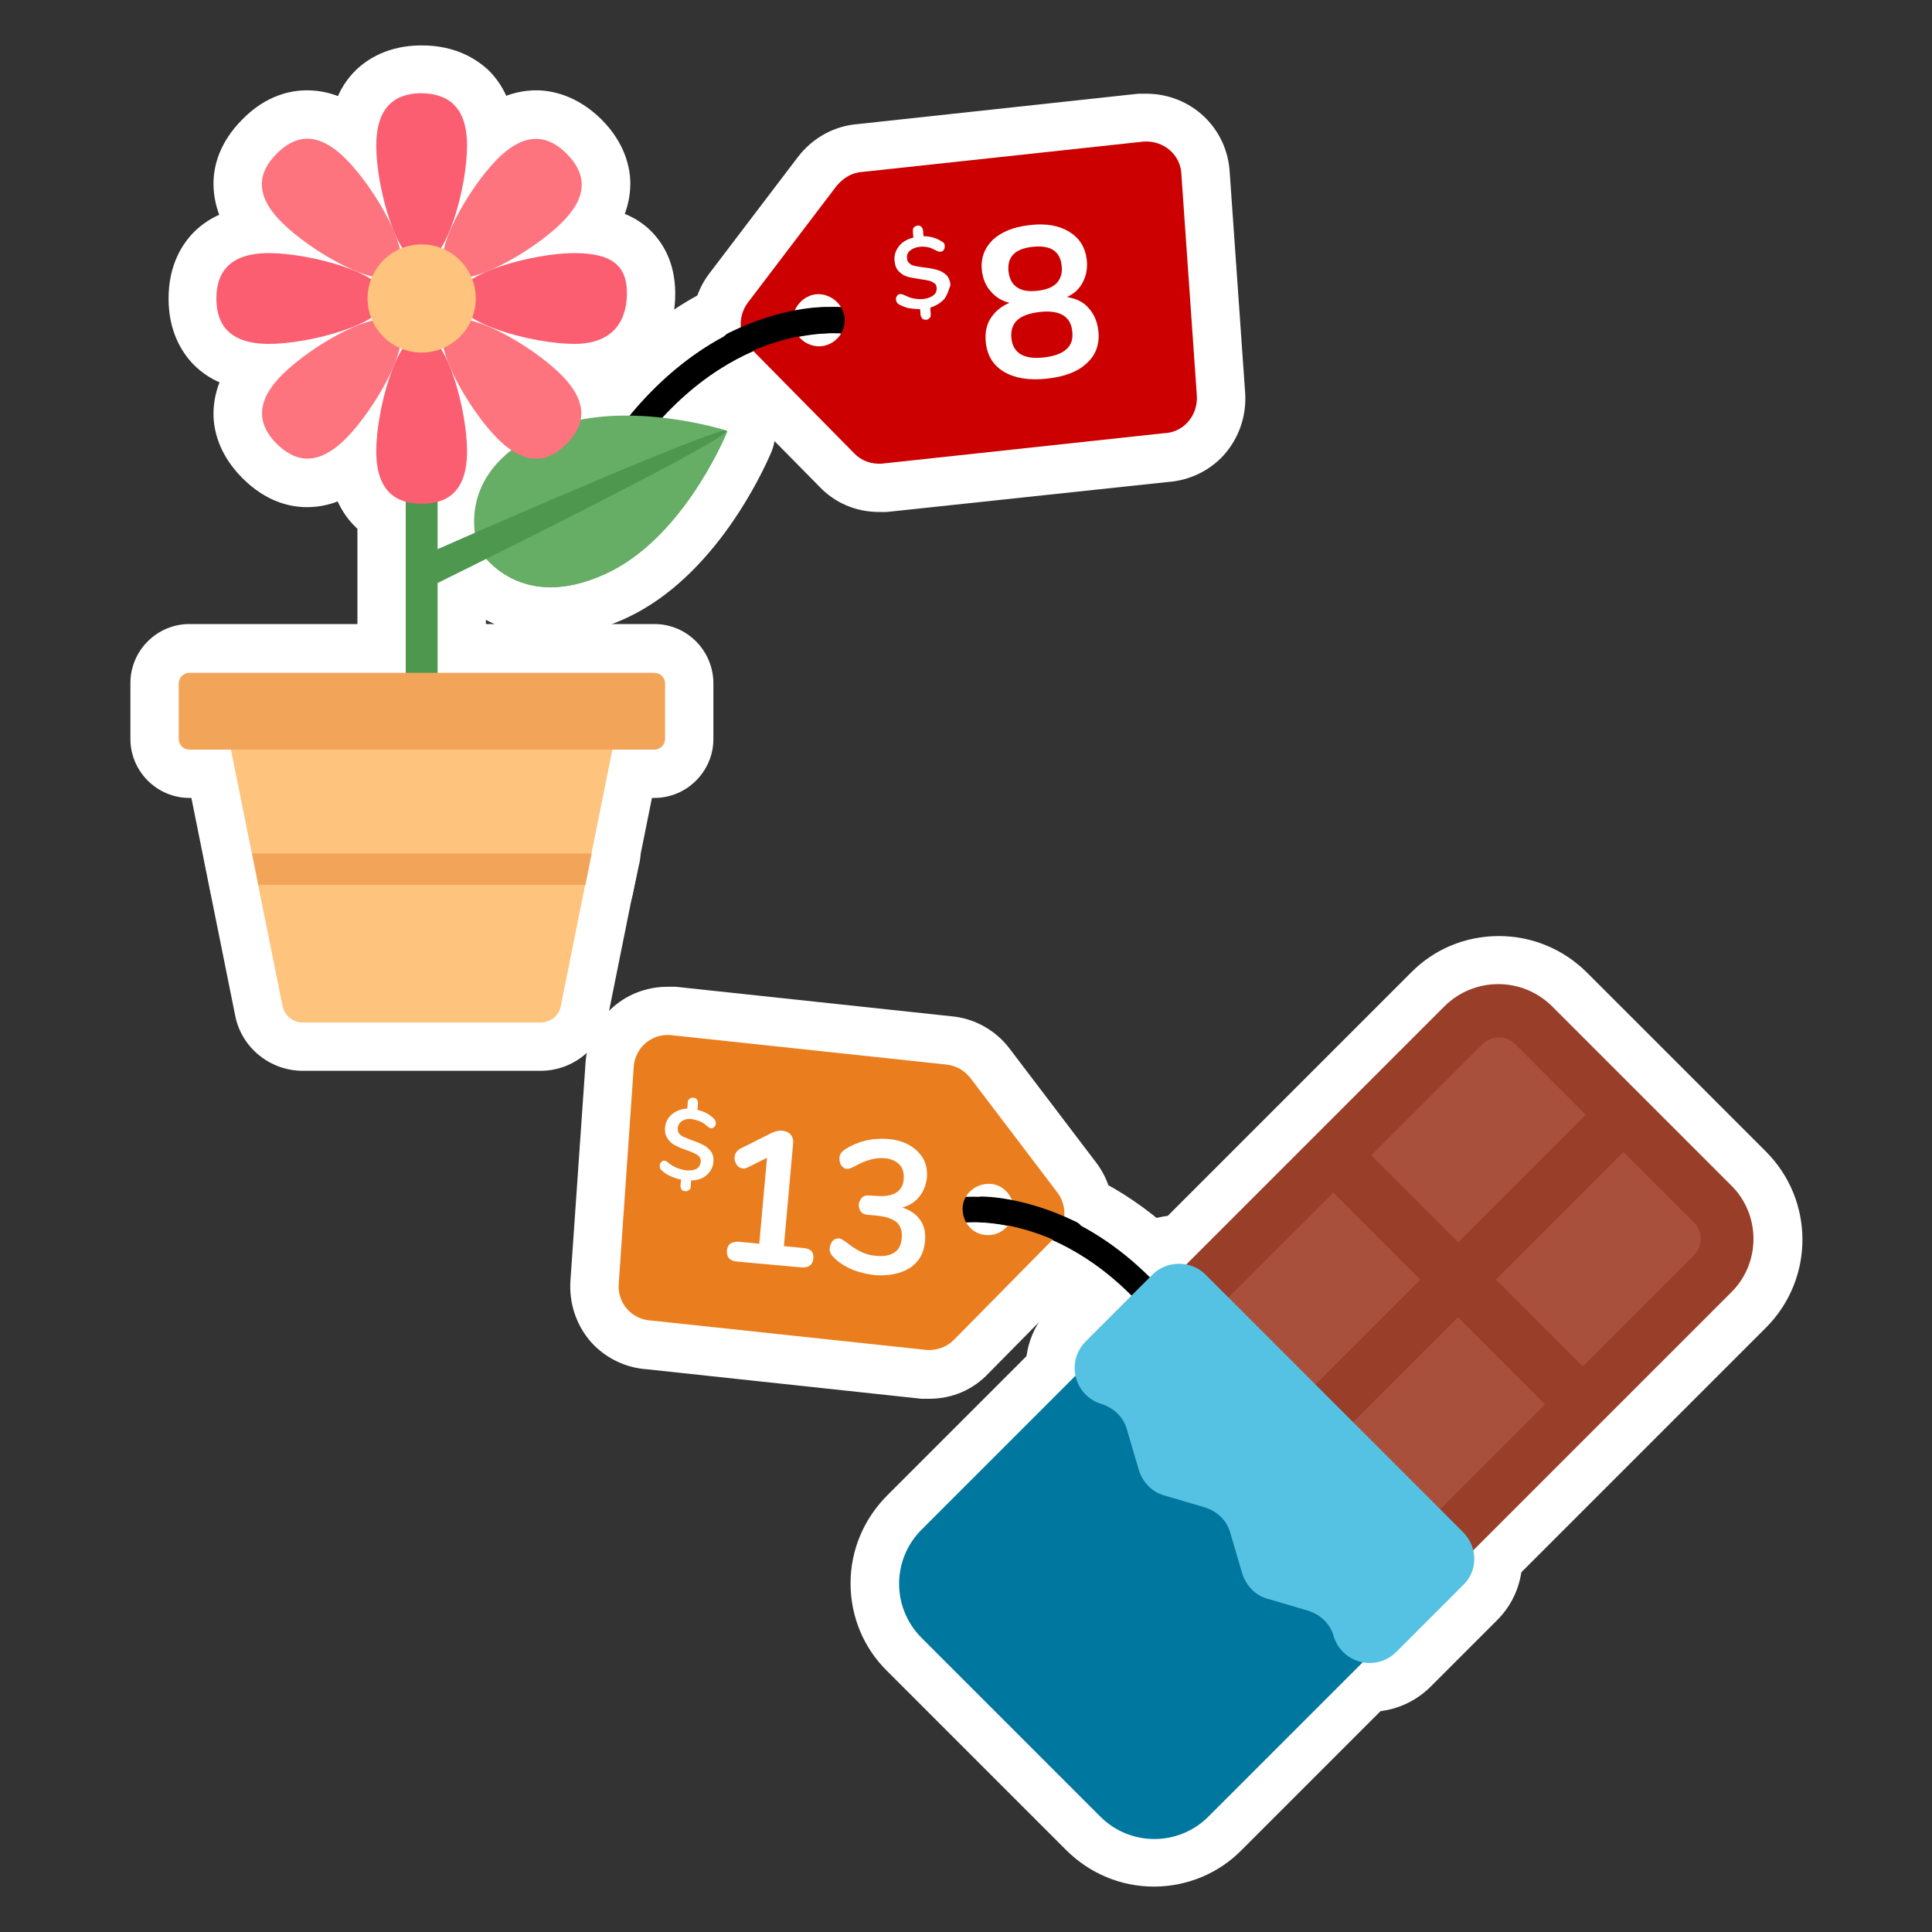<?xml version="1.0" encoding="utf-8"?>
<!-- Generator: Adobe Illustrator 22.1.0, SVG Export Plug-In . SVG Version: 6.00 Build 0)  -->
<svg version="1.1" id="Layer_1" xmlns="http://www.w3.org/2000/svg" xmlns:xlink="http://www.w3.org/1999/xlink" x="0px" y="0px"
	 viewBox="0 0 400 400" style="enable-background:new 0 0 400 400;" xml:space="preserve">
<rect x="0" y="0" width="400" height="400" fill="#333333" stroke="none"/>
<style type="text/css">
	.st0{fill:#FFFFFF;}
	.st1{enable-background:new    ;}
	.st2{fill:#FFFFFF;stroke:#FFFFFF;stroke-width:10;stroke-linecap:round;stroke-linejoin:round;stroke-miterlimit:10;}
	.st3{fill:#CC0000;}
	.st4{fill:none;stroke:#000000;stroke-width:5.441;stroke-linecap:round;stroke-linejoin:round;stroke-miterlimit:10;}
	.st5{fill:#EA7E1E;}
	.st6{fill:none;stroke:#000000;stroke-width:5.326;stroke-linecap:round;stroke-linejoin:round;stroke-miterlimit:10;}
	.st7{fill:#66AD66;}
	.st8{fill:#4D984E;}
	.st9{fill:#FC5E71;}
	.st10{fill:#FD747F;}
	.st11{fill:#FEC37D;}
	.st12{fill:#F2A559;}
	.st13{fill:#993E29;}
	.st14{fill:#A8503C;}
	.st15{fill:#00779E;}
	.st16{fill:#55C2E3;}
</style>
<g>
	<g>
		<g>
			<g>
				<path class="st0" d="M127.4,102.2c-1.5,0-3-0.5-4.2-1.3c-0.1-0.1-0.2-0.1-0.2-0.2c-3.3-2.5-4.2-7.1-1.9-10.6
					c19.2-28.6,42.6-31.7,51.8-31.7c1.8,0,3,0.1,3.5,0.2c2.1,0.2,4,1.3,5.2,3c1.2,1.6,1.7,3.5,1.5,5.5c-0.4,3.8-3.8,6.8-7.8,6.8
					c-0.3,0-0.5,0-0.8,0c-0.1,0-0.2,0-0.2,0s-0.6-0.1-1.8-0.1c-6.6,0-23.7,2.4-38.7,24.9c-0.1,0.1-0.2,0.2-0.3,0.3
					C132.1,101.1,129.7,102.2,127.4,102.2z"/>
				<path class="st0" d="M172.8,63.5c1.7,0,2.8,0.1,3,0.1c1.5,0.1,2.5,1.6,2.3,3.1c-0.1,1.4-1.4,2.3-2.8,2.3c-0.1,0-0.2,0-0.3,0
					c-0.2,0-1-0.1-2.5-0.1c-6.8,0-26.4,2.4-42.9,27.1c-0.6,0.7-1.5,1.2-2.3,1.2c-0.4,0-1-0.1-1.5-0.4c-1.2-0.9-1.6-2.5-0.7-3.8
					C143.2,66.1,165,63.5,172.8,63.5 M172.8,53.5L172.8,53.5c-10,0-35.5,3.3-56,33.9c-3.8,5.6-2.4,13.3,3,17.4
					c0.1,0.1,0.3,0.2,0.5,0.3c2,1.4,4.5,2.1,7,2.1c3.9,0,7.7-1.8,10.1-4.9c0.2-0.2,0.3-0.5,0.5-0.7c3.6-5.3,16.6-22.7,34.6-22.7
					c0.7,0,1.1,0,1.2,0c0.1,0,0.2,0,0.3,0c0.4,0,0.9,0.1,1.3,0.1c6.6,0,12.1-4.9,12.7-11.4c0.3-3.2-0.6-6.4-2.5-9
					c-2.1-2.8-5.2-4.6-8.7-5C176.2,53.6,174.8,53.5,172.8,53.5L172.8,53.5z"/>
			</g>
		</g>
		<g>
			<g>
				<path class="st0" d="M182,101.1c-3.4,0-6.5-1.3-8.8-3.8l-21.4-21.7c-4.2-4.2-4.6-11-1-15.8l18.4-24.2c2.1-2.8,5.3-4.6,8.8-4.9
					c0,0,58.4-6.3,58.5-6.3c0.3,0,0.6,0,0.9,0c6.6,0,11.9,5.1,12.2,11.6l3.2,45.7c0.2,3.4-0.9,6.6-3.1,9.1c-2.2,2.4-5.1,3.8-8.4,4
					L183,101c-0.1,0-0.1,0-0.2,0C182.6,101.1,182.3,101.1,182,101.1z M169.1,66.2c0.1,0.2,0.2,0.4,0.4,0.4c0.1,0,0.2,0,0.3-0.1
					c0,0,0.1-0.2,0.1-0.3c0-0.1-0.2-0.4-0.4-0.4l0,0c0,0-0.1,0.1-0.2,0.1C169.2,66.1,169.1,66.2,169.1,66.2z"/>
				<path class="st0" d="M237.3,29.4c3.9,0,7.1,3,7.2,6.9l3.2,45.8c0.3,4.1-2.8,7.6-6.9,7.7L182.5,96c-0.2,0-0.4,0-0.5,0
					c-2,0-3.8-0.7-5.1-2.2l-21.4-21.7c-2.3-2.3-2.8-6.4-0.6-9.3l18.4-24.2c1.3-1.8,3.2-2.8,5.3-2.9l58.4-6.3
					C237,29.4,237.1,29.4,237.3,29.4 M169.5,71.7c0.1,0,0.2,0,0.3,0c3.1-0.1,5.3-2.8,5.1-5.7c-0.1-2.8-2.6-5.1-5.4-5.1
					c-0.1,0-0.2,0-0.3,0c-2.9,0.1-5.3,2.8-5.1,5.7C164.4,69.5,166.7,71.7,169.5,71.7 M237.3,19.4c-0.4,0-0.8,0-1.2,0
					c-0.1,0-0.2,0-0.4,0l-58.2,6.3c-4.9,0.4-9.3,2.9-12.3,6.8l-18.4,24.2l0,0c-5.1,6.8-4.5,16.4,1.5,22.4l21.3,21.6
					c3.2,3.4,7.6,5.3,12.4,5.3c0.4,0,0.8,0,1.2,0c0.1,0,0.3,0,0.4,0l58.1-6.2c4.5-0.3,8.7-2.3,11.7-5.6c3.1-3.5,4.7-8.1,4.4-12.8
					l-3.2-45.7C254.1,26.5,246.6,19.4,237.3,19.4L237.3,19.4z"/>
			</g>
		</g>
		<g>
			<g>
				<g class="st1">
					<g>
						<path class="st0" d="M214.3,83.5c-3.4,0-6.4-0.7-8.9-2.2c-3.6-2.1-5.7-5.5-6.2-9.8c-0.3-3,0.2-5.7,1.6-8.1
							c0-0.1,0.1-0.1,0.1-0.2c-1.4-1.8-2.3-4-2.6-6.5c-0.4-4.1,0.8-7.8,3.7-10.6c2.6-2.5,6.2-4,10.6-4.5c0.9-0.1,1.8-0.1,2.7-0.1
							c3.3,0,6.2,0.8,8.7,2.2c3.4,2.1,5.5,5.4,5.9,9.5c0.3,2.5-0.1,4.8-1.1,6.9l0.1,0.1c1.9,2,3,4.5,3.3,7.5
							c0.5,4.3-0.9,8.1-3.9,10.9c-2.7,2.5-6.4,4-11.1,4.5C216.3,83.5,215.3,83.5,214.3,83.5z"/>
						<path class="st0" d="M215.4,46.6c2.4,0,4.4,0.5,6.1,1.5c2.1,1.3,3.3,3.2,3.6,5.8c0.2,1.7-0.1,3.2-0.8,4.6
							c-0.7,1.4-1.8,2.4-3.3,3.1c1.9,0.3,3.4,1.1,4.5,2.3c1.1,1.2,1.8,2.8,2,4.7c0.3,2.7-0.5,5-2.4,6.7c-1.9,1.8-4.6,2.8-8.3,3.2
							c-0.8,0.1-1.6,0.1-2.4,0.1c-2.5,0-4.7-0.5-6.4-1.5c-2.2-1.3-3.5-3.3-3.8-6.1c-0.2-1.9,0.1-3.6,1-5s2.2-2.5,3.9-3.2
							c-1.6-0.4-2.9-1.2-3.9-2.4c-1-1.1-1.6-2.6-1.8-4.2c-0.3-2.6,0.5-4.7,2.2-6.4c1.8-1.7,4.3-2.7,7.7-3.1
							C214.1,46.6,214.8,46.6,215.4,46.6 M213.6,60.2c0.4,0,0.8,0,1.2-0.1c1.8-0.2,3.1-0.7,4-1.6c0.8-0.9,1.2-2.1,1-3.6
							c-0.3-2.6-1.9-4-4.8-4c-0.4,0-0.8,0-1.2,0.1c-3.7,0.4-5.3,2.1-5,5.1c0.2,1.5,0.7,2.6,1.8,3.3C211.3,60,212.3,60.2,213.6,60.2
							 M214.8,74c0.5,0,1,0,1.5-0.1c4.2-0.5,6.1-2.2,5.8-5.4c-0.3-2.7-2.1-4.1-5.3-4.1c-0.5,0-1,0-1.5,0.1c-4.2,0.5-6.1,2.2-5.8,5.4
							C209.8,72.7,211.5,74,214.8,74 M215.4,36.6c-1,0-2.1,0.1-3.2,0.2c-5.6,0.6-10.2,2.6-13.6,5.8c-4,3.8-5.9,9.1-5.2,14.7
							c0.2,2.2,0.9,4.3,1.9,6.3c-1,2.6-1.3,5.5-1,8.5c0.6,5.8,3.7,10.7,8.6,13.6c3.3,1.9,7.1,2.9,11.5,2.9c1.1,0,2.3-0.1,3.5-0.2
							c5.8-0.6,10.5-2.6,14-5.9c4.2-3.9,6.1-9.3,5.5-15.1c-0.3-3-1.3-5.7-2.8-8.1c0.5-2.1,0.7-4.3,0.5-6.5
							c-0.6-5.6-3.5-10.3-8.3-13.2C223.5,37.6,219.7,36.6,215.4,36.6L215.4,36.6z"/>
					</g>
				</g>
			</g>
			<g class="st1">
				<g>
					<path class="st0" d="M191.6,71.1c-1.4,0-2.8-0.5-3.9-1.4c-0.5-0.4-0.9-0.8-1.2-1.3c-1.1-0.3-2.2-0.7-3.1-1.3
						c-0.9-0.5-1.7-1.3-2.2-2.2c-0.4-0.7-0.7-1.6-0.8-2.5c-0.2-1.4,0.2-2.8,0.9-4l0,0c-0.7-1-1.3-2.3-1.5-4.1
						c-0.3-2.5,0.4-4.8,2-6.7c0.6-0.7,1.2-1.3,2-1.8c0.2-0.7,0.6-1.4,1-2c1-1.3,2.5-2.1,4.2-2.3c0.2,0,0.5,0,0.7,0
						c1.4,0,2.8,0.5,3.9,1.4c0.5,0.4,1,1,1.3,1.6c0.8,0.3,1.7,0.7,2.4,1.2c1.6,1,2.7,2.7,2.9,4.6c0.1,1.3-0.1,2.5-0.7,3.6
						c0.8,1,1.6,2.4,1.8,4.5c0.3,2.4-0.4,4.7-1.9,6.6c-0.6,0.7-1.2,1.3-1.9,1.8c-0.2,0.7-0.6,1.4-1,2c-1,1.3-2.5,2.1-4.1,2.3
						C192,71.1,191.8,71.1,191.6,71.1z"/>
					<path class="st0" d="M189.7,46.5c0.3,0,0.5,0.1,0.7,0.2c0.2,0.2,0.3,0.4,0.4,0.7l0.1,1.3c1.4,0,2.7,0.4,3.8,1.1
						c0.4,0.2,0.6,0.5,0.6,0.9c0,0.3,0,0.6-0.2,0.8c-0.1,0.2-0.3,0.4-0.6,0.4h-0.1c-0.1,0-0.2,0-0.2,0c-0.1,0-0.3-0.1-0.5-0.2
						c-0.6-0.3-1.2-0.6-1.7-0.7c-0.3-0.1-0.7-0.1-1.2-0.1c-0.2,0-0.4,0-0.7,0c-0.9,0.1-1.5,0.4-2,0.8c-0.5,0.4-0.7,1-0.6,1.6
						c0,0.5,0.2,0.8,0.6,1.1c0.3,0.3,0.7,0.4,1.2,0.5s1.1,0.2,1.9,0.3c1,0.1,1.9,0.3,2.6,0.5c0.7,0.2,1.2,0.5,1.8,1
						c0.5,0.5,0.8,1.2,0.9,2.1c0.1,1.1-0.2,2.1-0.8,2.9c-0.7,0.8-1.7,1.4-2.9,1.8l0.1,1.3c0,0.3,0,0.6-0.2,0.8
						c-0.2,0.2-0.4,0.4-0.7,0.4c-0.1,0-0.1,0-0.1,0c-0.3,0-0.5-0.1-0.6-0.2c-0.2-0.2-0.3-0.4-0.4-0.7l-0.1-1.3c-0.1,0-0.1,0-0.2,0
						c-0.7,0-1.4-0.1-2.2-0.3s-1.5-0.5-2-0.8c-0.2-0.1-0.3-0.2-0.4-0.4c-0.1-0.1-0.1-0.3-0.2-0.5c0-0.3,0-0.6,0.2-0.8
						c0.1-0.2,0.3-0.4,0.6-0.4h0.1c0.1,0,0.2,0,0.3,0s0.3,0.1,0.5,0.2c0.7,0.3,1.3,0.6,2,0.7c0.4,0.1,0.8,0.1,1.2,0.1
						c0.2,0,0.5,0,0.7,0c0.9-0.1,1.6-0.4,2.1-0.8c0.5-0.4,0.7-1,0.6-1.6c0-0.4-0.2-0.7-0.5-0.9s-0.7-0.4-1.1-0.5
						c-0.4-0.1-1-0.2-1.8-0.3c-1.1-0.2-1.9-0.3-2.6-0.5c-0.7-0.2-1.3-0.6-1.8-1.1s-0.8-1.2-0.9-2.2c-0.1-1.1,0.2-2.1,0.9-3
						s1.7-1.5,3-1.8l-0.1-1.3c0-0.3,0-0.6,0.2-0.8s0.4-0.3,0.7-0.4C189.6,46.5,189.7,46.5,189.7,46.5 M189.7,36.5
						c-0.4,0-0.8,0-1.2,0.1c-3,0.3-5.7,1.8-7.6,4.2c-0.5,0.6-0.9,1.3-1.2,2c-0.6,0.5-1.2,1.1-1.7,1.7c-2.4,2.9-3.5,6.6-3.1,10.4
						c0.2,1.4,0.5,2.7,0.9,3.8c-0.4,1.4-0.5,2.8-0.4,4.3c0.2,1.7,0.7,3.2,1.5,4.6c0.9,1.6,2.3,2.9,3.9,3.9c0.8,0.5,1.8,1,2.7,1.3
						c0.3,0.3,0.6,0.6,0.9,0.9c1.9,1.6,4.5,2.5,7,2.5c0.4,0,0.8,0,1.2-0.1c3-0.3,5.7-1.8,7.5-4.2c0.5-0.6,0.9-1.3,1.3-2
						c0.6-0.5,1.1-1.1,1.6-1.7c2.4-2.9,3.4-6.6,3-10.3c-0.2-1.8-0.7-3.3-1.2-4.5c0.3-1.2,0.3-2.4,0.2-3.6c-0.4-3.4-2.3-6.5-5.2-8.3
						c-0.6-0.4-1.2-0.7-1.9-1c-0.4-0.5-0.9-0.9-1.4-1.3C194.8,37.4,192.3,36.5,189.7,36.5L189.7,36.5z"/>
				</g>
			</g>
		</g>
		<path class="st2" d="M152,71.4c10.7-5.3,18.8-5.1,18.8-5.1"/>
	</g>
	<g>
		<g>
			<g>
				<path class="st0" d="M245.8,285.7c-2.4,0-4.7-1.1-6.2-3c-0.1-0.1-0.2-0.2-0.3-0.3c-14.7-22-31.3-24.3-37.8-24.3
					c-1.1,0-1.7,0.1-1.7,0.1s-0.1,0-0.2,0c-0.3,0-0.5,0-0.8,0c-3.9,0-7.3-3-7.7-6.8c-0.2-1.9,0.3-3.9,1.5-5.5c1.3-1.7,3.1-2.8,5.2-3
					c0.5-0.1,1.7-0.2,3.5-0.2c9,0,32,3,50.8,31.1c2.3,3.5,1.5,8-1.9,10.5c-0.1,0.1-0.2,0.1-0.2,0.2
					C248.8,285.3,247.3,285.7,245.8,285.7z"/>
				<path class="st0" d="M201.3,247.7c7.7,0,29.1,2.6,46.7,28.9c0.9,1.3,0.4,2.9-0.7,3.7c-0.4,0.3-1,0.4-1.4,0.4
					c-0.9,0-1.7-0.4-2.3-1.1c-16.2-24.2-35.3-26.5-42-26.5c-1.4,0-2.2,0.1-2.4,0.1c-0.1,0-0.2,0-0.3,0c-1.3,0-2.6-1-2.7-2.3
					c-0.1-1.4,0.9-2.9,2.3-3C198.6,247.9,199.7,247.7,201.3,247.7 M201.3,237.7L201.3,237.7c-2,0-3.3,0.1-4,0.2
					c-6.8,0.8-11.8,7-11.1,13.9c0.6,6.4,6.1,11.3,12.7,11.3c0.4,0,0.8,0,1.3-0.1c0.1,0,0.2,0,0.3,0s0.5,0,1.1,0
					c17.5,0,30.2,16.9,33.7,22.1c0.2,0.2,0.3,0.5,0.5,0.7c2.5,3.1,6.2,4.9,10.1,4.9c2.5,0,4.9-0.7,7-2.1c0.2-0.1,0.3-0.2,0.5-0.3
					c5.4-4.1,6.8-11.7,3-17.3C236.2,241,211.1,237.7,201.3,237.7L201.3,237.7z"/>
			</g>
		</g>
		<g>
			<g>
				<path class="st0" d="M192.4,284.6c-0.3,0-0.6,0-0.9,0c-0.1,0-0.1,0-0.2,0l-57-6.1c-3.2-0.2-6.1-1.6-8.3-3.9
					c-2.2-2.5-3.3-5.6-3.1-9l3.1-44.8c0.3-6.4,5.5-11.5,12-11.5c0.3,0,0.6,0,0.9,0c0.1,0,0.1,0,0.2,0l57.1,6.1
					c3.4,0.3,6.6,2,8.7,4.8l18,23.7c3.6,4.8,3.1,11.5-1,15.7L201,280.9C198.8,283.3,195.8,284.6,192.4,284.6L192.4,284.6z
					 M204.6,250.2c-0.1,0-0.3,0.2-0.3,0.3s0.1,0.2,0.1,0.3c0,0,0.1,0.1,0.2,0.1l0,0c0.2,0,0.3-0.1,0.3-0.3
					C204.8,250.3,204.7,250.2,204.6,250.2L204.6,250.2z"/>
				<path class="st0" d="M138.2,214.3c0.2,0,0.3,0,0.5,0l57.1,6.1c2,0.1,3.9,1.1,5.1,2.9l18,23.7c2.1,2.9,1.7,6.9-0.6,9.1l-21,21.3
					c-1.3,1.4-3.1,2.2-5,2.2c-0.2,0-0.4,0-0.5,0l-57.1-6.1c-4-0.1-7-3.6-6.7-7.6l3.1-44.8C131.3,217.2,134.4,214.3,138.2,214.3
					 M204.5,255.7c2.7,0,5-2.1,5.3-5c0.1-2.9-2.1-5.4-5-5.6c-0.1,0-0.2,0-0.3,0c-2.8,0-5.2,2.2-5.3,5c-0.1,2.9,2,5.4,5,5.6
					C204.4,255.7,204.5,255.7,204.5,255.7 M138.2,204.3c-9.2,0-16.6,7.1-17,16.2l-3.1,44.7c-0.3,4.6,1.2,9.2,4.3,12.7
					c3,3.3,7.1,5.3,11.6,5.6l56.8,6.1c0.1,0,0.3,0,0.4,0c0.4,0,0.8,0,1.2,0c4.8,0,9.1-1.9,12.3-5.3l20.9-21.2
					c5.9-5.9,6.5-15.4,1.5-22.2l0,0l-18-23.7c-2.9-3.9-7.4-6.4-12.2-6.8l-57-6.1c-0.1,0-0.2,0-0.4,0
					C139,204.3,138.6,204.3,138.2,204.3L138.2,204.3z"/>
			</g>
		</g>
		<g>
			<g>
				<g class="st1">
					<g>
						<path class="st0" d="M166.3,267.4c-0.3,0-0.6,0-0.9,0l-13.2-1.2c-4.3-0.4-7.1-3.6-6.7-7.7c0.3-3.8,3.2-6.3,7.1-6.4l0.5-5.3
							c-2-0.2-3.7-1.3-4.8-3c-1-1.5-1.4-3.1-1.2-4.8c0.2-2.5,1.7-4.6,3.9-5.7l6.4-3.2c1.5-0.7,2.9-1,4.2-1c0.3,0,0.5,0,0.8,0
							c2.1,0.2,3.8,1.1,5.1,2.6c0.9,1.1,1.9,2.9,1.6,5.6l-1.5,16.3c3.8,0.7,6.2,3.7,5.8,7.5C173,264.8,170.2,267.4,166.3,267.4z"/>
						<path class="st0" d="M161.6,234c0.1,0,0.2,0,0.3,0c0.7,0.1,1.3,0.3,1.7,0.8s0.6,1.1,0.5,1.9l-1.9,21.2l4.1,0.4
							c1.6,0.1,2.3,0.9,2.2,2.2c-0.1,1.3-0.8,1.9-2.1,1.9c-0.1,0-0.3,0-0.4,0l-13.2-1.2c-1.6-0.1-2.3-0.9-2.2-2.3
							c0.1-1.2,0.8-1.8,2.1-1.8c0.1,0,0.3,0,0.4,0l4.1,0.4l1.6-17.8l-4,2c-0.3,0.2-0.6,0.2-0.9,0.2h-0.1c-0.5,0-1-0.3-1.3-0.8
							s-0.5-1-0.4-1.6c0.1-0.8,0.5-1.3,1.2-1.7l6.4-3.2C160.3,234.2,160.9,234,161.6,234 M161.6,224L161.6,224
							c-2.1,0-4.3,0.5-6.3,1.5c0,0-0.1,0-0.1,0.1l-6.4,3.2c-3.8,1.9-6.3,5.5-6.7,9.7c-0.3,2.9,0.5,5.6,2.1,8.1
							c0.6,0.9,1.3,1.7,2,2.3c-3.1,1.9-5.3,5.2-5.6,9.1c-0.6,6.9,4.2,12.5,11.3,13.2l13.2,1.2c0.4,0,0.9,0.1,1.3,0.1
							c6.4,0,11.5-4.6,12.1-11c0.4-4.7-1.8-8.9-5.5-11.2l1.1-12.6c0.3-3.4-0.7-6.7-2.8-9.2s-5.1-4.1-8.5-4.4
							C162.4,224,162,224,161.6,224L161.6,224z"/>
					</g>
					<g>
						<path class="st0" d="M182.6,269.2c-0.6,0-1.3,0-2-0.1c-2.2-0.2-4.4-0.7-6.4-1.6c-2.1-0.9-3.9-2.1-5.4-3.6
							c-1.6-1.6-2.3-3.7-2.1-5.9c0.2-1.7,0.8-3.2,2-4.4s2.7-1.9,4.3-2c-0.2-0.8-0.3-1.7-0.2-2.5s0.3-1.5,0.6-2.2
							c-1.3-0.5-2.5-1.3-3.3-2.6c-0.9-1.4-1.3-3-1.2-4.7c0.1-1.2,0.5-2.3,1.1-3.2c0.5-0.7,1.1-1.4,1.9-2c0.1,0,0.1-0.1,0.2-0.1
							c1.7-1.2,3.6-2,5.8-2.5c1.6-0.4,3.1-0.6,4.7-0.6c0.6,0,1.1,0,1.7,0.1c3.9,0.4,7,1.7,9.4,4c2.5,2.5,3.7,5.8,3.4,9.5
							c-0.2,2.2-0.9,4.2-2.1,5.8c1.3,2.1,1.8,4.6,1.6,7.4c-0.4,3.9-2.2,7.1-5.3,9.1C188.7,268.4,185.9,269.2,182.6,269.2z"/>
						<path class="st0" d="M182.5,235.8c0.4,0,0.8,0,1.3,0.1c2.7,0.2,4.8,1.1,6.3,2.6s2.1,3.3,1.9,5.5c-0.2,1.5-0.7,2.8-1.6,3.9
							c-0.9,1.1-2,1.8-3.5,2.2c1.6,0.6,2.8,1.5,3.6,2.7s1.1,2.7,0.9,4.4c-0.2,2.4-1.3,4.2-3.1,5.4c-1.5,1-3.5,1.5-5.7,1.5
							c-0.5,0-1,0-1.5-0.1c-1.7-0.2-3.3-0.6-4.8-1.2c-1.5-0.7-2.8-1.5-3.8-2.6c-0.6-0.6-0.8-1.2-0.7-1.9c0.1-0.6,0.3-1,0.6-1.4
							c0.3-0.3,0.7-0.5,1.1-0.5h0.1c0.3,0,0.5,0.1,0.7,0.2s0.5,0.3,0.8,0.5c1,0.8,2,1.5,3,2s2,0.8,3.2,0.9c0.3,0,0.7,0,1,0
							c1.2,0,2.2-0.2,2.9-0.7c0.9-0.6,1.4-1.6,1.5-3s-0.2-2.4-1-3.2c-0.8-0.7-2.1-1.2-4-1.4l-2.2-0.2c-0.6-0.1-1-0.3-1.3-0.7
							s-0.4-0.9-0.4-1.4s0.3-1,0.6-1.4c0.3-0.3,0.7-0.5,1.2-0.5c0.1,0,0.2,0,0.2,0l1.6,0.1c0.4,0,0.8,0.1,1.1,0.1
							c2.9,0,4.4-1.2,4.6-3.6c0.1-1.3-0.2-2.3-0.9-3s-1.7-1.2-3-1.3c-0.2,0-0.4,0-0.7,0c-1.7,0-3.6,0.6-5.6,1.7
							c-0.4,0.2-0.7,0.3-0.9,0.4c-0.2,0.1-0.3,0.1-0.5,0.1c-0.1,0-0.1,0-0.2,0c-0.4,0-0.8-0.3-1.1-0.7s-0.4-0.9-0.4-1.5
							c0-0.4,0.1-0.7,0.3-1s0.4-0.5,0.8-0.8c1.2-0.8,2.6-1.4,4.1-1.8C180.2,235.9,181.4,235.8,182.5,235.8 M182.5,225.8L182.5,225.8
							c-2,0-4,0.2-5.9,0.7c-2.7,0.7-5.2,1.8-7.4,3.3c-0.1,0.1-0.3,0.2-0.4,0.3c-1.3,1-2.3,2.1-3.1,3.3c-1,1.6-1.7,3.5-1.9,5.5
							c-0.3,2.9,0.4,5.6,2,8c0.4,0.5,0.8,1.1,1.2,1.5c-0.7,0.5-1.3,1-1.9,1.6c-2,2-3.1,4.6-3.4,7.5c-0.3,3.6,0.9,7.1,3.5,9.8l0,0
							c1.9,2,4.3,3.6,7,4.7c2.5,1.1,5.2,1.8,7.9,2c0.8,0.1,1.6,0.1,2.4,0.1c4.3,0,8.1-1.1,11.3-3.2c4.4-2.9,7.1-7.5,7.6-12.9
							c0.2-2.7-0.1-5.3-0.9-7.6c0.8-1.7,1.2-3.5,1.4-5.4c0-0.1,0-0.1,0-0.2c0.5-5.2-1.3-10-4.8-13.5c-3.2-3.2-7.4-5-12.4-5.5
							C184,225.8,183.2,225.8,182.5,225.8L182.5,225.8z"/>
					</g>
				</g>
			</g>
			<g class="st1">
				<g>
					<path class="st0" d="M142,251.6c-0.2,0-0.4,0-0.6,0c-1.7-0.2-3.2-1-4.2-2.2c-0.4-0.4-0.6-0.9-0.9-1.5c-1-0.5-1.9-1.1-2.7-1.8
						s-1.4-1.6-1.7-2.5c-0.3-0.8-0.4-1.7-0.3-2.6c0.1-1.4,0.7-2.7,1.6-3.7c-0.4-1.1-0.8-2.4-0.6-4.2c0.2-2.4,1.3-4.6,3.2-6.1
						c0.7-0.6,1.4-1,2.2-1.4c0.3-0.6,0.8-1.2,1.4-1.7c1.1-0.9,2.5-1.5,3.9-1.5c0.2,0,0.4,0,0.6,0c1.6,0.1,3.1,0.9,4.2,2.2
						c0.4,0.5,0.8,1.1,1,1.8c0.7,0.5,1.4,1,2.1,1.6c1.4,1.3,2.1,3.2,1.9,5.1c-0.1,1.2-0.6,2.4-1.4,3.4c0.6,1.1,1,2.6,0.8,4.6
						c-0.2,2.4-1.3,4.5-3.2,6c-0.7,0.6-1.4,1-2.2,1.4c-0.3,0.6-0.8,1.2-1.4,1.7C144.8,251.1,143.4,251.6,142,251.6z"/>
					<path class="st0" d="M143.5,227.4h0.1c0.3,0,0.6,0.1,0.7,0.4c0.2,0.2,0.2,0.5,0.2,0.8l-0.1,1.3c1.4,0.3,2.5,0.9,3.4,1.8
						c0.3,0.3,0.4,0.6,0.4,1c0,0.3-0.1,0.5-0.3,0.7s-0.4,0.3-0.6,0.3c0,0,0,0-0.1,0s-0.2,0-0.4-0.1c-0.1-0.1-0.3-0.1-0.4-0.3
						c-0.5-0.4-1-0.8-1.5-1s-1.1-0.4-1.7-0.5c-0.2,0-0.3,0-0.5,0c-0.6,0-1.2,0.1-1.6,0.4c-0.5,0.3-0.8,0.8-0.9,1.5
						c0,0.4,0.1,0.8,0.3,1.1c0.3,0.3,0.6,0.6,1,0.7c0.4,0.2,1,0.4,1.7,0.7c1,0.3,1.8,0.7,2.4,1c0.6,0.3,1.1,0.8,1.5,1.3
						c0.4,0.6,0.6,1.3,0.5,2.2c-0.1,1.1-0.6,2-1.4,2.6c-0.8,0.7-1.9,1.1-3.2,1.1l-0.1,1.3c0,0.3-0.1,0.6-0.4,0.7
						c-0.2,0.2-0.4,0.2-0.7,0.2h-0.1c-0.3,0-0.6-0.1-0.7-0.4c-0.2-0.2-0.2-0.5-0.2-0.8l0.1-1.2c-0.8-0.1-1.5-0.4-2.2-0.7
						s-1.3-0.7-1.8-1.2c-0.2-0.1-0.3-0.3-0.3-0.4c-0.1-0.2-0.1-0.3-0.1-0.6s0.1-0.5,0.3-0.7s0.4-0.3,0.6-0.3c0,0,0,0,0.1,0
						s0.3,0,0.4,0.1c0.1,0.1,0.3,0.1,0.4,0.3c0.6,0.5,1.2,0.8,1.8,1.1c0.6,0.2,1.2,0.4,1.9,0.5c0.2,0,0.4,0,0.5,0
						c0.7,0,1.2-0.1,1.6-0.4c0.5-0.3,0.8-0.8,0.9-1.5c0-0.4-0.1-0.7-0.3-1s-0.6-0.5-1-0.7s-0.9-0.4-1.7-0.7c-1-0.3-1.8-0.7-2.4-1
						c-0.6-0.3-1.1-0.8-1.5-1.4c-0.4-0.6-0.6-1.3-0.5-2.3c0.1-1.1,0.6-2,1.4-2.7c0.9-0.7,1.9-1.1,3.2-1.2l0.1-1.3
						c0-0.3,0.1-0.6,0.4-0.7C143,227.5,143.2,227.4,143.5,227.4 M143.5,217.4c-2.6,0-5.2,0.9-7.2,2.7c-0.6,0.5-1.1,1.1-1.6,1.7
						c-0.7,0.4-1.3,0.8-1.9,1.3c-2.9,2.4-4.7,5.8-5.1,9.5c-0.1,1.4-0.1,2.6,0.1,3.8c-0.6,1.3-1,2.6-1.2,4.1c-0.2,1.7,0,3.3,0.6,4.8
						c0.6,1.7,1.7,3.3,3.1,4.5c0.7,0.7,1.5,1.3,2.3,1.8c0.2,0.3,0.5,0.7,0.7,1c1.9,2.3,4.6,3.8,7.6,4.1c0.3,0,0.7,0,1,0
						c2.6,0,5.2-0.9,7.2-2.6c0.6-0.5,1.1-1.1,1.6-1.7c0.7-0.4,1.3-0.8,1.9-1.3c2.9-2.4,4.6-5.7,5-9.4c0.1-1.6,0-3.1-0.3-4.6
						c0.5-1.1,0.7-2.2,0.9-3.4c0.3-3.4-0.9-6.8-3.5-9.1c-0.5-0.5-1-0.9-1.6-1.4c-0.3-0.5-0.6-1-1-1.5c-1.9-2.3-4.6-3.8-7.6-4.1
						C144.2,217.4,143.8,217.4,143.5,217.4L143.5,217.4z"/>
				</g>
			</g>
		</g>
		<path class="st2" d="M203.3,250.4c0,0,8-0.1,18.4,5"/>
	</g>
	<g>
		<g>
			<path class="st0" d="M114,126.6c-13.3,0-19.2-10.4-19.4-10.8c-0.1-0.2-0.2-0.4-0.3-0.6C94.2,115,87,95.6,109.8,85
				c5.6-2.6,12.2-3.9,19.8-3.9c10.8,0,20.3,2.7,22.1,3.3c1.4,0.4,2.6,1.5,3.2,2.8s0.7,2.9,0.1,4.3c-1.7,3.9-10.8,24-27.4,31.7
				C122.9,125.4,118.3,126.6,114,126.6z"/>
			<path class="st0" d="M129.6,86.1c10.1,0,19,2.6,20.7,3.1c0.2,0,0.2,0.2,0.2,0.4c-1.1,2.6-9.7,22.1-24.9,29.2
				c-4.5,2.1-8.3,2.9-11.6,2.9c-10.5,0-15-8.2-15-8.2s-5.8-15.1,13-23.9C117.5,86.9,123.8,86.1,129.6,86.1 M129.6,76.1L129.6,76.1
				c-8.3,0-15.7,1.5-21.9,4.4C94.1,86.8,89.8,96.2,88.5,103c-1.3,7.3,0.6,13,1.1,14.1c0.2,0.4,0.4,0.8,0.6,1.2
				c2.7,5,10.8,13.4,23.8,13.4c5.1,0,10.4-1.3,15.8-3.8c18.2-8.5,28.1-30.1,29.9-34.3c1.1-2.7,1.1-5.7-0.2-8.3
				c-1.2-2.6-3.5-4.6-6.3-5.5C150.5,78.7,140.9,76.1,129.6,76.1L129.6,76.1z"/>
		</g>
		<g>
			<path class="st0" d="M114,126.6c-10.6,0-17.2-6.8-19.4-10.8c-0.7-1.2-0.8-2.6-0.4-4c0.4-1.3,1.4-2.4,2.6-3l51.4-24.2
				c0.7-0.3,1.4-0.5,2.1-0.5c0.5,0,1,0.1,1.5,0.2c1.4,0.4,2.6,1.5,3.2,2.8c0.6,1.4,0.7,2.9,0.1,4.3c-1.7,3.9-10.8,24-27.4,31.8
				C122.9,125.4,118.3,126.6,114,126.6L114,126.6z"/>
			<path class="st0" d="M150.3,89.1c0.2,0,0.2,0.2,0.2,0.4c-1.1,2.6-9.7,22.1-24.9,29.2c-4.5,2.1-8.3,2.9-11.6,2.9
				c-10.5,0-15-8.2-15-8.2L150.3,89.1 M150.3,79.1c-1.5,0-2.9,0.3-4.3,1l-51.4,24.2c-2.5,1.2-4.4,3.4-5.3,6
				c-0.8,2.6-0.6,5.5,0.8,7.9c0.8,1.4,7.9,13.3,23.8,13.3c5.1,0,10.4-1.3,15.8-3.8c18.2-8.5,28.1-30.1,29.9-34.3
				c1.1-2.7,1.1-5.7-0.2-8.4c-1.2-2.6-3.5-4.6-6.3-5.5C152.3,79.3,151.3,79.1,150.3,79.1L150.3,79.1z"/>
		</g>
		<g>
			<path class="st0" d="M87.3,154.4c-4.6,0-8.3-3.7-8.3-8.3V74.4c0-4.6,3.7-8.3,8.3-8.3s8.3,3.7,8.3,8.3V106
				c50.1-21.9,53.1-21.9,54.6-21.9c2.1,0,3.9,1.1,4.7,3c2,4.3-2.2,6.9-3.8,7.9c-1.4,0.9-3.3,2-5.9,3.4c-4.3,2.4-10.5,5.6-18.2,9.6
				c-11.8,6-24.5,12.4-31.4,15.8v22.3C95.6,150.7,91.9,154.4,87.3,154.4z"/>
			<path class="st0" d="M87.3,71.2c1.8,0,3.3,1.5,3.3,3.3v39.3c12.5-5.5,56.1-24.5,59.6-24.5c0.1,0,0.2,0,0.2,0.1
				c0.7,1.5-49.2,26.2-59.8,31.5v25.4c0,1.8-1.5,3.3-3.3,3.3s-3.3-1.5-3.3-3.3v-25.4v-7V74.4C84.1,72.6,85.5,71.2,87.3,71.2
				 M87.3,61.2C80,61.2,74,67.1,74,74.5v39.3v7v25.4c0,7.3,5.9,13.3,13.3,13.3s13.3-5.9,13.3-13.3V127c7.2-3.6,18.3-9.1,28.7-14.5
				c7.8-4,14-7.3,18.4-9.7c2.7-1.5,4.7-2.6,6.1-3.5c1-0.6,1.8-1.2,2.4-1.7c4.6-3.7,5-9,3.3-12.6s-5.2-5.8-9.3-5.8
				c-2.5,0-5.3,0-49.6,19.2v-24C100.6,67.1,94.6,61.2,87.3,61.2L87.3,61.2z"/>
		</g>
		<g>
			<g>
				<path class="st0" d="M87.3,59.6c-10.9,0-14.4-22.9-14.4-29.3c0-10.1,5.2-15.9,14.4-15.9s14.4,5.8,14.4,15.9
					C101.7,36.7,98.3,59.6,87.3,59.6z"/>
				<path class="st0" d="M87.3,19.4c5.2,0,9.4,2.4,9.4,10.9c0,8.4-4.2,24.3-9.4,24.3c-5.2,0-9.4-15.9-9.4-24.3
					C77.9,21.8,82.1,19.4,87.3,19.4 M87.3,9.4c-6.9,0-11.2,2.8-13.6,5.1c-3.8,3.7-5.7,9-5.7,15.7c0,5.5,1.3,12.6,3.3,18.5
					c3.5,10.5,9,15.8,16.1,15.8s12.6-5.3,16.1-15.8c2-6,3.3-13.1,3.3-18.5c0-6.7-1.9-12-5.7-15.7C98.6,12.2,94.3,9.4,87.3,9.4
					L87.3,9.4z"/>
			</g>
			<g>
				<path class="st0" d="M87.3,109.3c-9.1,0-14.4-5.8-14.4-15.9c0-6.5,3.4-29.3,14.4-29.3s14.4,22.9,14.4,29.3
					C101.7,103.5,96.5,109.3,87.3,109.3z"/>
				<path class="st0" d="M87.3,69.1c5.2,0,9.4,15.9,9.4,24.3s-4.2,10.9-9.4,10.9c-5.2,0-9.4-2.4-9.4-10.9
					C77.9,85,82.1,69.1,87.3,69.1 M87.3,59.1c-7.1,0-12.6,5.3-16.1,15.8c-2,6-3.3,13.1-3.3,18.5c0,6.7,1.9,12,5.7,15.7
					c2.4,2.3,6.7,5.1,13.6,5.1s11.2-2.8,13.6-5.1c3.8-3.7,5.7-9,5.7-15.7c0-5.5-1.3-12.6-3.3-18.5C99.9,64.4,94.5,59.1,87.3,59.1
					L87.3,59.1z"/>
			</g>
		</g>
		<g>
			<g>
				<path class="st0" d="M95.2,62.6c-3.2,0-5.2-1.3-6.2-2.4c-7.7-7.7,6-26.3,10.6-30.9c3.7-3.7,7.6-5.6,11.5-5.6
					c3.6,0,6.9,1.5,9.9,4.5c6.5,6.5,6.1,14.3-1.1,21.4C114.5,54.9,102.7,62.6,95.2,62.6z"/>
				<path class="st0" d="M111,28.7c2.4,0,4.5,1.2,6.4,3.1c3.7,3.7,4.9,8.3-1.1,14.3c-5,5-15.5,11.5-21.1,11.5
					c-1.1,0-2.1-0.3-2.7-0.9C88.8,53,97.1,38.8,103,32.9C106,29.9,108.6,28.7,111,28.7 M111,18.7L111,18.7c-5.3,0-10.3,2.4-15,7.1
					c-3.9,3.9-8,9.8-10.8,15.4c-4.9,9.9-4.8,17.5,0.2,22.6c1.7,1.7,4.9,3.8,9.8,3.8c4.4,0,9.7-1.7,15.7-5.2
					c4.8-2.7,9.3-6.1,12.5-9.2c4.7-4.7,7.1-9.9,7.1-15.2c0-3.3-1.1-8.4-6-13.3C119.5,19.8,114.4,18.7,111,18.7L111,18.7z"/>
			</g>
			<g>
				<path class="st0" d="M63.6,99.9c-3.6,0-6.9-1.5-9.9-4.5c-6.5-6.5-6.1-14.3,1.1-21.4c5.3-5.3,17.1-12.9,24.6-12.9
					c3.2,0,5.2,1.3,6.2,2.4c3.4,3.4,3.1,9-0.7,16.8c-2.5,5.1-6.4,10.7-9.8,14.1C71.4,98.1,67.6,99.9,63.6,99.9L63.6,99.9z"/>
				<path class="st0" d="M79.5,66.1c1.1,0,2.1,0.3,2.7,0.9c3.7,3.7-4.6,17.8-10.6,23.8c-3,3-5.6,4.1-8,4.1s-4.5-1.2-6.4-3.1
					c-3.7-3.7-4.9-8.3,1.1-14.3C63.3,72.6,73.9,66.1,79.5,66.1 M79.5,56.1c-4.4,0-9.7,1.7-15.7,5.2c-4.8,2.7-9.3,6.1-12.5,9.2
					c-4.7,4.7-7.1,9.9-7.1,15.2c0,3.3,1.1,8.4,6,13.3c5,5,10,6,13.4,6c5.3,0,10.3-2.4,15-7.1c3.9-3.9,8-9.8,10.8-15.4
					c4.9-9.9,4.8-17.5-0.2-22.6C87.5,58.2,84.4,56.1,79.5,56.1L79.5,56.1z"/>
			</g>
		</g>
		<g>
			<g>
				<path class="st0" d="M118.9,76.2c-6.5,0-29.3-3.4-29.3-14.4s22.9-14.4,29.3-14.4c7.2,0,15.9,2.3,15.9,13.3
					C134.8,70.3,128.7,76.2,118.9,76.2z"/>
				<path class="st0" d="M118.9,52.5c8.4,0,10.9,3.1,10.9,8.3s-2.4,10.5-10.9,10.5c-8.4,0-24.3-4.2-24.3-9.4
					C94.6,56.7,110.5,52.5,118.9,52.5 M118.9,42.5c-5.5,0-12.6,1.3-18.5,3.3c-10.5,3.5-15.8,9-15.8,16.1s5.3,12.6,15.8,16.1
					c6,2,13.1,3.3,18.5,3.3c12.5,0,20.9-8.2,20.9-20.5c0-7.2-3.2-11.4-5.8-13.7C130.4,44,125.4,42.5,118.9,42.5L118.9,42.5z"/>
			</g>
			<g>
				<path class="st0" d="M55.7,76.2c-10.1,0-15.9-5.2-15.9-14.4s5.8-14.4,15.9-14.4c6.5,0,29.3,3.4,29.3,14.4S62.2,76.2,55.7,76.2z"
					/>
				<path class="st0" d="M55.7,52.5c8.4,0,24.3,4.2,24.3,9.4s-15.9,9.4-24.3,9.4s-10.9-4.2-10.9-9.4C44.9,56.7,47.3,52.5,55.7,52.5
					 M55.7,42.5c-6.7,0-12,1.9-15.7,5.7c-2.3,2.4-5.1,6.7-5.1,13.6S37.7,73,40,75.4c3.7,3.8,9,5.7,15.7,5.7c5.5,0,12.6-1.3,18.5-3.3
					c10.5-3.5,15.8-9,15.8-16.1s-5.3-12.6-15.8-16.1C68.3,43.7,61.2,42.5,55.7,42.5L55.7,42.5z"/>
			</g>
		</g>
		<g>
			<g>
				<path class="st0" d="M111,99.9c-3.9,0-7.8-1.9-11.5-5.6c-3.4-3.4-7.3-9-9.8-14.1c-3.9-7.8-4.1-13.4-0.7-16.8
					c1.1-1.1,3-2.4,6.2-2.4c7.5,0,19.4,7.6,24.6,12.9c7.1,7.1,7.5,14.9,1.1,21.4C117.9,98.4,114.5,99.9,111,99.9z"/>
				<path class="st0" d="M95.2,66.1c5.6,0,16.2,6.5,21.1,11.5c6,6,4.7,10.7,1.1,14.3c-1.8,1.8-4,3.1-6.4,3.1s-5-1.2-8-4.1
					c-6-6-14.2-20.2-10.6-23.8C93.1,66.3,94,66.1,95.2,66.1 M95.2,56.1L95.2,56.1c-4.9,0-8,2.1-9.8,3.8c-5.1,5.1-5.1,12.6-0.2,22.6
					C88,88.1,92.1,94,96,97.9c4.7,4.7,9.8,7.1,15,7.1c3.4,0,8.5-1,13.4-6c4.9-4.9,6-9.9,6-13.3c0-5.3-2.3-10.4-7.1-15.2
					c-3.2-3.2-7.7-6.5-12.5-9.2C104.8,57.8,99.5,56.1,95.2,56.1L95.2,56.1z"/>
			</g>
			<g>
				<path class="st0" d="M79.5,62.6c-7.5,0-19.4-7.6-24.6-12.9c-7.1-7.1-7.5-14.9-1.1-21.4c3-3,6.3-4.5,9.9-4.5
					c3.9,0,7.8,1.9,11.5,5.6c4.6,4.6,18.3,23.2,10.6,30.9C84.6,61.3,82.7,62.6,79.5,62.6L79.5,62.6z"/>
				<path class="st0" d="M63.6,28.7c2.4,0,5,1.2,8,4.1c6,6,14.2,20.2,10.6,23.8c-0.6,0.6-1.6,0.9-2.7,0.9c-5.6,0-16.2-6.5-21.1-11.5
					c-6-6-4.7-10.7-1.1-14.3C59.1,30,61.2,28.7,63.6,28.7 M63.6,18.7c-3.4,0-8.5,1-13.4,6c-4.9,4.9-6,9.9-6,13.3
					c0,5.3,2.3,10.4,7.1,15.2c3.2,3.2,7.7,6.5,12.5,9.2c6.1,3.4,11.3,5.2,15.7,5.2c4.9,0,8-2.1,9.8-3.8c5.1-5.1,5.1-12.6,0.2-22.6
					c-2.8-5.7-6.9-11.6-10.8-15.4C74,21.1,68.9,18.7,63.6,18.7L63.6,18.7z"/>
			</g>
		</g>
		<g>
			<g>
				<path class="st0" d="M87.3,78c-8.9,0-16.2-7.3-16.2-16.2s7.3-16.2,16.2-16.2s16.2,7.3,16.2,16.2C103.5,70.8,96.2,78,87.3,78z"/>
				<path class="st0" d="M87.3,50.7c6.2,0,11.2,5,11.2,11.2S93.5,73,87.3,73s-11.2-5-11.2-11.2S81.1,50.7,87.3,50.7 M87.3,40.7
					c-11.7,0-21.2,9.5-21.2,21.2S75.6,83,87.3,83s21.2-9.5,21.2-21.2S99,40.7,87.3,40.7L87.3,40.7z"/>
			</g>
			<g>
				<path class="st0" d="M62.7,216.7c-4.4,0-8.2-3.1-9.1-7.4l-13-64.6c-0.3-1.5,0.1-3,1-4.2s2.4-1.8,3.9-1.8h83.6
					c1.5,0,2.9,0.7,3.9,1.8s1.3,2.7,1,4.2l-13,64.6c-0.9,4.3-4.7,7.4-9.1,7.4L62.7,216.7L62.7,216.7z"/>
				<path class="st0" d="M129.1,143.7l-13,64.6c-0.4,2-2.1,3.4-4.2,3.4H62.7c-2,0-3.8-1.4-4.2-3.4l-13-64.6L129.1,143.7
					 M129.1,133.7H45.5c-3,0-5.8,1.3-7.7,3.7c-1.9,2.3-2.7,5.4-2.1,8.3l13,64.6c1.3,6.6,7.2,11.4,14,11.4h49.2
					c6.8,0,12.6-4.8,14-11.4l13-64.6c0.6-2.9-0.2-6-2.1-8.3C135,135,132.1,133.7,129.1,133.7L129.1,133.7z M129.1,153.7L129.1,153.7
					L129.1,153.7L129.1,153.7z"/>
			</g>
		</g>
		<g>
			<path class="st0" d="M39.2,160.2c-4,0-7.2-3.2-7.2-7.2v-11.5c0-4,3.2-7.2,7.2-7.2h96.3c4,0,7.2,3.2,7.2,7.2V153
				c0,4-3.2,7.2-7.2,7.2H39.2z"/>
			<path class="st0" d="M135.5,139.2c1.2,0,2.2,1,2.2,2.2V153c0,1.2-1,2.2-2.2,2.2H39.2c-1.2,0-2.2-1-2.2-2.2v-11.5
				c0-1.2,1-2.2,2.2-2.2h96.3 M135.5,129.2H39.2c-6.7,0-12.2,5.5-12.2,12.2V153c0,6.7,5.5,12.2,12.2,12.2h96.3
				c6.7,0,12.2-5.5,12.2-12.2v-11.5C147.7,134.7,142.2,129.2,135.5,129.2L135.5,129.2z"/>
		</g>
		<g>
			<path class="st0" d="M53.5,188.2c-2.4,0-4.4-1.7-4.9-4l-1.3-6.5c-0.3-1.5,0.1-3,1-4.2s2.4-1.8,3.9-1.8h70.3
				c1.5,0,2.9,0.7,3.9,1.8s1.3,2.7,1,4.2l-1.3,6.5c-0.5,2.3-2.5,4-4.9,4H53.5z"/>
			<path class="st0" d="M122.5,176.7L122.5,176.7 M122.5,176.7l-1.3,6.5H53.5l-1.3-6.5H122.5 M122.5,166.7L122.5,166.7H52.2
				c-3,0-5.8,1.3-7.7,3.7c-1.9,2.3-2.7,5.4-2.1,8.3l1.3,6.5c0.9,4.7,5,8,9.8,8h67.7c4.8,0,8.9-3.4,9.8-8l1.3-6.2
				c0.2-0.7,0.3-1.5,0.3-2.3C132.5,171.2,128,166.7,122.5,166.7L122.5,166.7z M122.5,186.7L122.5,186.7L122.5,186.7L122.5,186.7z"/>
		</g>
	</g>
	<g>
		<path class="st0" d="M295.5,335.7c-1.3,0-2.6-0.5-3.5-1.5l-59.3-59.3c-0.9-0.9-1.5-2.2-1.5-3.5s0.5-2.6,1.5-3.5l63-63
			c3.9-3.9,9.2-6.1,14.7-6.1s10.8,2.2,14.7,6.1l37,37c8.1,8.1,8.1,21.3,0,29.4l-63,63C298.1,335.2,296.8,335.7,295.5,335.7z"/>
		<path class="st0" d="M310.3,203.8c4,0,8.1,1.5,11.2,4.6l37,37c6.2,6.2,6.2,16.2,0,22.4l-63,63l-59.3-59.3l63-63
			C302.2,205.3,306.3,203.8,310.3,203.8 M310.3,193.8c-6.9,0-13.4,2.7-18.2,7.6l-63,63c-1.9,1.9-2.9,4.4-2.9,7.1s1.1,5.2,2.9,7.1
			l59.3,59.3c1.9,1.9,4.4,2.9,7.1,2.9s5.2-1.1,7.1-2.9l63-63c10.1-10.1,10.1-26.4,0-36.5l-37-37
			C323.7,196.5,317.2,193.8,310.3,193.8L310.3,193.8z"/>
	</g>
	<g>
		<g>
			<path class="st0" d="M301.9,262.2c-1.3,0-2.6-0.5-3.5-1.5l-18-18c-2-2-2-5.1,0-7.1l23-23c1.9-1.9,4.3-2.9,7-2.9
				c2.6,0,5.1,1,7,2.9l14.6,14.6c0.9,0.9,1.5,2.2,1.5,3.5s-0.5,2.6-1.5,3.5l-26.4,26.4C304.5,261.7,303.2,262.2,301.9,262.2z"/>
			<path class="st0" d="M310.3,214.8c1.2,0,2.5,0.5,3.4,1.4l14.6,14.6l-26.4,26.4l-18-18l23-23C307.8,215.2,309.1,214.8,310.3,214.8
				 M310.3,204.8c-4,0-7.7,1.5-10.5,4.3l-23,23c-1.9,1.9-2.9,4.4-2.9,7.1c0,2.7,1.1,5.2,2.9,7.1l18,18c2,2,4.5,2.9,7.1,2.9
				s5.1-1,7.1-2.9l26.4-26.4c1.9-1.9,2.9-4.4,2.9-7.1c0-2.7-1.1-5.2-2.9-7.1l-14.6-14.6C318,206.3,314.3,204.8,310.3,204.8
				L310.3,204.8z"/>
		</g>
		<g>
			<path class="st0" d="M327.7,287.9c-1.3,0-2.6-0.5-3.5-1.5l-18-18c-2-2-2-5.1,0-7.1l26.4-26.4c0.9-0.9,2.2-1.5,3.5-1.5l0,0
				c1.3,0,2.6,0.5,3.5,1.5l14.6,14.6c1.9,1.9,2.9,4.3,2.9,7c0,2.6-1,5.1-2.9,7l-23,23C330.3,287.4,329,287.9,327.7,287.9z"/>
			<path class="st0" d="M336.1,238.5l14.6,14.6c1.9,1.9,1.9,4.9,0,6.8l-23,23l-18-18L336.1,238.5 M336.1,228.5c-2.6,0-5.1,1-7.1,2.9
				l-26.4,26.4c-3.9,3.9-3.9,10.2,0,14.1l18,18c1.9,1.9,4.4,2.9,7.1,2.9s5.2-1.1,7.1-2.9l23-23c2.8-2.8,4.3-6.5,4.3-10.5
				s-1.5-7.7-4.3-10.5l-14.6-14.6C341.2,229.5,338.6,228.5,336.1,228.5L336.1,228.5z"/>
		</g>
		<g>
			<path class="st0" d="M269.7,294.4c-1.3,0-2.6-0.5-3.5-1.5l-18-18c-2-2-2-5.1,0-7.1l24.5-24.5c1-1,2.3-1.5,3.5-1.5
				s2.6,0.5,3.5,1.5l18,18c0.9,0.9,1.5,2.2,1.5,3.5s-0.5,2.6-1.5,3.5l-24.5,24.5C272.3,293.9,271,294.4,269.7,294.4L269.7,294.4z"/>
			<path class="st0" d="M276.2,246.9l18,18l-24.5,24.5l-18-18L276.2,246.9 M276.2,236.9c-2.7,0-5.2,1.1-7.1,2.9l-24.5,24.5
				c-3.9,3.9-3.9,10.2,0,14.1l18,18c2,2,4.5,2.9,7.1,2.9s5.1-1,7.1-2.9l24.5-24.5c3.9-3.9,3.9-10.2,0-14.1l-18-18
				C281.4,238,278.8,236.9,276.2,236.9L276.2,236.9z"/>
		</g>
		<g>
			<path class="st0" d="M295.5,320.2c-1.3,0-2.6-0.5-3.5-1.5l-18-18c-2-2-2-5.1,0-7.1l24.5-24.5c1-1,2.3-1.5,3.5-1.5
				s2.6,0.5,3.5,1.5l18,18c0.9,0.9,1.5,2.2,1.5,3.5s-0.5,2.6-1.5,3.5L299,318.7C298.1,319.6,296.8,320.2,295.5,320.2z"/>
			<path class="st0" d="M301.9,272.7l18,18l-24.5,24.5l-18-18L301.9,272.7 M301.9,262.7c-2.7,0-5.2,1.1-7.1,2.9l-24.5,24.5
				c-3.9,3.9-3.9,10.2,0,14.1l18,18c1.9,1.9,4.4,2.9,7.1,2.9s5.2-1.1,7.1-2.9l24.5-24.5c3.9-3.9,3.9-10.2,0-14.1l-18-18
				C307.1,263.7,304.6,262.7,301.9,262.7L301.9,262.7z"/>
		</g>
	</g>
	<g>
		<path class="st0" d="M239,385.6c-5.6,0-10.8-2.2-14.7-6.1l-37-37c-3.9-3.9-6.1-9.2-6.1-14.7s2.2-10.8,6.1-14.7l39.5-39.5
			c0.9-0.9,2.2-1.5,3.5-1.5s2.6,0.5,3.5,1.5l59.3,59.3c2,2,2,5.1,0,7.1l-39.5,39.5C249.8,383.5,244.5,385.6,239,385.6z"/>
		<path class="st0" d="M230.3,277.2l59.3,59.3L250.2,376c-3.1,3.1-7.1,4.6-11.2,4.6c-4,0-8.1-1.5-11.2-4.6l-37-37
			c-6.2-6.2-6.2-16.2,0-22.4L230.3,277.2 M230.3,267.2c-2.7,0-5.2,1.1-7.1,2.9l-39.5,39.5c-4.9,4.9-7.6,11.4-7.6,18.2
			c0,6.9,2.7,13.4,7.6,18.2l37,37c4.9,4.9,11.4,7.6,18.2,7.6s13.4-2.7,18.2-7.6l39.5-39.5c1.9-1.9,2.9-4.4,2.9-7.1s-1.1-5.2-2.9-7.1
			L237.3,270C235.5,268.3,233,267.2,230.3,267.2L230.3,267.2z"/>
	</g>
	<g>
		<path class="st0" d="M283.7,349.4c-5.7,0-10.7-3.7-12.3-9.1c-0.3-0.9-1-1.6-1.9-1.9l-8.5-2.5c-4.1-1.2-7.4-4.5-8.6-8.6l-2.5-8.5
			c-0.3-0.9-1-1.6-1.9-1.9l-8.5-2.5c-4.1-1.2-7.4-4.5-8.6-8.6l-2.5-8.5c-0.3-0.9-1-1.6-1.9-1.9c-4.4-1.3-7.6-4.7-8.7-9.1
			c-1.1-4.4,0.1-9,3.4-12.2l13.8-13.8c2.4-2.4,5.6-3.7,9-3.7s6.6,1.3,9,3.7l53.4,53.4c5,5,5,13.1,0,18.1l-13.8,13.8
			C290.3,348.1,287.1,349.4,283.7,349.4L283.7,349.4z"/>
		<path class="st0" d="M244,261.6c2,0,4,0.8,5.5,2.3l53.4,53.4c3,3,3,8,0,11l-13.8,13.8c-1.6,1.6-3.5,2.3-5.5,2.3
			c-3.3,0-6.4-2-7.5-5.6c-0.7-2.5-2.7-4.5-5.2-5.2l-8.5-2.5c-2.5-0.7-4.5-2.7-5.2-5.2l-2.5-8.5c-0.7-2.5-2.7-4.5-5.2-5.2l-8.5-2.5
			c-2.5-0.7-4.5-2.7-5.2-5.2l-2.5-8.5c-0.7-2.5-2.7-4.5-5.2-5.2c-5.7-1.7-7.5-8.8-3.3-13l13.8-13.8C240,262.4,242,261.6,244,261.6
			 M244,251.6c-4.8,0-9.2,1.8-12.6,5.2l-13.8,13.8c-4.5,4.5-6.2,10.8-4.7,16.9c1.5,5.7,5.5,10.3,11,12.3l2.2,7.4
			c1.7,5.8,6.2,10.2,12,12l7.3,2.2l2.2,7.3c1.7,5.8,6.2,10.2,12,12l7.4,2.2c2.6,7,9.1,11.5,16.7,11.5c4.7,0,9.2-1.9,12.5-5.2
			l13.8-13.8c6.9-6.9,6.9-18.2,0-25.2l-53.4-53.4C253.2,253.5,248.8,251.6,244,251.6L244,251.6z"/>
	</g>
</g>
<g>
	<g>
		<g>
			<path d="M125.9,96.8c-1.2-0.9-1.6-2.5-0.7-3.8c21.9-32.7,49.5-29.5,50.6-29.3c1.5,0.1,2.5,1.6,2.3,3.1c-0.1,1.5-1.6,2.5-3.1,2.3
				c-1-0.1-25.4-2.9-45.4,27c-0.6,0.7-1.5,1.2-2.3,1.2C126.9,97.2,126.3,97.1,125.9,96.8z"/>
		</g>
		<g>
			<path class="st3" d="M155.4,72.1l21.4,21.7c1.5,1.6,3.5,2.3,5.7,2.2l58.4-6.3c4.1-0.1,7.1-3.6,6.9-7.7l-3.2-45.8
				c-0.1-4.1-3.6-7.1-7.7-6.9l-58.4,6.3c-2,0.1-3.9,1.2-5.3,2.9l-18.4,24.2C152.6,65.7,153,69.8,155.4,72.1z M164.1,66.6
				c-0.1-2.9,2.2-5.5,5.1-5.7c2.9-0.1,5.5,2.2,5.7,5.1c0.1,2.9-2,5.5-5.1,5.7C166.9,71.8,164.4,69.6,164.1,66.6z"/>
		</g>
		<g>
			<g>
				<g class="st1">
					<path class="st0" d="M225.4,63.8c1.1,1.2,1.8,2.8,2,4.7c0.3,2.7-0.5,5-2.4,6.7c-1.9,1.8-4.6,2.8-8.3,3.2
						c-3.6,0.4-6.6-0.1-8.8-1.4s-3.5-3.3-3.8-6.1c-0.2-1.9,0.1-3.6,1-5s2.2-2.5,3.9-3.2c-1.6-0.4-2.9-1.2-3.9-2.4
						c-1-1.1-1.6-2.6-1.8-4.2c-0.3-2.6,0.5-4.7,2.2-6.4c1.8-1.7,4.3-2.7,7.7-3.1s6.1,0.1,8.2,1.4c2.1,1.3,3.3,3.2,3.6,5.8
						c0.2,1.7-0.1,3.2-0.8,4.6c-0.7,1.4-1.8,2.4-3.3,3.1C222.8,61.8,224.3,62.5,225.4,63.8z M208.8,56.2c0.2,1.5,0.7,2.6,1.8,3.3
						c1,0.7,2.4,0.9,4.2,0.7s3.1-0.7,4-1.6c0.8-0.9,1.2-2.1,1-3.6c-0.3-3-2.3-4.3-6-3.9S208.5,53.2,208.8,56.2z M222,68.6
						c-0.3-3.1-2.6-4.5-6.8-4s-6.1,2.2-5.8,5.4c0.3,3.1,2.6,4.5,6.8,4S222.4,71.7,222,68.6z"/>
				</g>
			</g>
			<g class="st1">
				<path class="st0" d="M195.5,61.9c-0.7,0.8-1.7,1.4-2.9,1.8l0.1,1.3c0,0.3,0,0.6-0.2,0.8c-0.2,0.2-0.4,0.4-0.7,0.4
					s-0.6,0-0.8-0.2s-0.3-0.4-0.4-0.7l-0.1-1.3c-0.8,0-1.6-0.1-2.4-0.2c-0.8-0.2-1.5-0.5-2-0.8c-0.2-0.1-0.3-0.2-0.4-0.4
					c-0.1-0.1-0.1-0.3-0.2-0.5c0-0.3,0-0.6,0.2-0.8c0.1-0.2,0.3-0.4,0.6-0.4c0.1,0,0.3,0,0.4,0c0.1,0,0.3,0.1,0.5,0.2
					c0.7,0.3,1.3,0.6,2,0.7c0.6,0.1,1.3,0.2,2,0.1c0.9-0.1,1.6-0.4,2.1-0.8c0.5-0.4,0.7-1,0.6-1.6c0-0.4-0.2-0.7-0.5-0.9
					s-0.7-0.4-1.1-0.5c-0.4-0.1-1-0.2-1.8-0.3c-1.1-0.2-1.9-0.3-2.6-0.5c-0.7-0.2-1.3-0.6-1.8-1.1s-0.8-1.2-0.9-2.2
					c-0.1-1.1,0.2-2.1,0.9-3s1.7-1.5,3-1.8l-0.1-1.3c0-0.3,0-0.6,0.2-0.8s0.4-0.3,0.7-0.4c0.3,0,0.6,0,0.8,0.2s0.3,0.4,0.4,0.7
					l0.1,1.3c1.4,0,2.7,0.4,3.8,1.1c0.4,0.2,0.6,0.5,0.6,0.9c0,0.3,0,0.6-0.2,0.8c-0.1,0.2-0.3,0.4-0.6,0.4c-0.1,0-0.2,0-0.4,0
					c-0.1,0-0.3-0.1-0.5-0.2c-0.6-0.3-1.2-0.6-1.7-0.7c-0.5-0.1-1.1-0.2-1.8-0.1c-0.9,0.1-1.5,0.4-2,0.8c-0.5,0.4-0.7,1-0.6,1.6
					c0,0.5,0.2,0.8,0.6,1.1c0.3,0.3,0.7,0.4,1.2,0.5s1.1,0.2,1.9,0.3c1,0.1,1.9,0.3,2.6,0.5c0.7,0.2,1.2,0.5,1.8,1
					c0.5,0.5,0.8,1.2,0.9,2.1C196.4,60,196.2,61,195.5,61.9z"/>
			</g>
		</g>
		<path class="st4" d="M152,71.4c10.7-5.3,18.8-5.1,18.8-5.1"/>
	</g>
	<g>
		<g>
			<path d="M245.8,280.7c-0.9,0-1.7-0.4-2.3-1.1c-19.6-29.3-43.4-26.6-44.4-26.4c-1.4,0.1-2.9-0.9-3-2.3c-0.1-1.4,0.9-2.9,2.3-3
				c1.1-0.1,28.1-3.3,49.6,28.7c0.9,1.3,0.4,2.9-0.7,3.7C246.8,280.6,246.3,280.7,245.8,280.7z"/>
		</g>
		<g>
			<path class="st5" d="M219,247l-18-23.7c-1.3-1.7-3.1-2.7-5.1-2.9l-57.1-6.1c-4-0.3-7.4,2.7-7.6,6.7l-3.1,44.8
				c-0.3,4,2.7,7.4,6.7,7.6l57.1,6.1c2.1,0.1,4.1-0.6,5.6-2.1l21-21.3C220.7,253.9,221.1,249.9,219,247z M204.3,255.7
				c-3-0.1-5.1-2.7-5-5.6s2.7-5.1,5.6-5s5.1,2.7,5,5.6C209.6,253.7,207.1,255.9,204.3,255.7z"/>
		</g>
		<g>
			<g>
				<g class="st1">
					<path class="st0" d="M168.4,260.5c-0.1,1.4-1,2-2.5,1.9l-13.2-1.2c-1.6-0.1-2.3-0.9-2.2-2.3c0.1-1.3,1-1.9,2.6-1.8l4.1,0.4
						l1.6-17.8l-4,2c-0.4,0.2-0.7,0.3-1,0.2c-0.5,0-1-0.3-1.3-0.8s-0.5-1-0.4-1.6c0.1-0.8,0.5-1.3,1.2-1.7l6.4-3.2
						c0.8-0.4,1.6-0.6,2.3-0.5s1.3,0.3,1.7,0.8s0.6,1.1,0.5,1.9l-1.9,21.2l4.1,0.4C167.8,258.5,168.5,259.2,168.4,260.5z"/>
					<path class="st0" d="M190.6,252.7c0.8,1.2,1.1,2.7,0.9,4.4c-0.2,2.4-1.3,4.2-3.1,5.4c-1.9,1.2-4.3,1.7-7.3,1.5
						c-1.7-0.2-3.3-0.6-4.8-1.2c-1.5-0.7-2.8-1.5-3.8-2.6c-0.6-0.6-0.8-1.2-0.7-1.9c0.1-0.6,0.3-1,0.6-1.4c0.4-0.4,0.8-0.5,1.2-0.5
						c0.3,0,0.5,0.1,0.7,0.2s0.5,0.3,0.8,0.5c1,0.8,2,1.5,3,2s2,0.8,3.2,0.9c1.7,0.2,3-0.1,3.9-0.7s1.4-1.6,1.5-3s-0.2-2.4-1-3.2
						c-0.8-0.7-2.1-1.2-4-1.4l-2.2-0.2c-0.6-0.1-1-0.3-1.3-0.7s-0.4-0.9-0.4-1.4s0.3-1,0.6-1.4c0.4-0.4,0.8-0.5,1.4-0.5l1.6,0.1
						c3.6,0.3,5.5-0.9,5.7-3.5c0.1-1.3-0.2-2.3-0.9-3s-1.7-1.2-3-1.3c-1.9-0.2-4,0.4-6.3,1.7c-0.4,0.2-0.7,0.3-0.9,0.4
						c-0.2,0.1-0.5,0.1-0.7,0.1c-0.4,0-0.8-0.3-1.1-0.7s-0.4-0.9-0.4-1.5c0-0.4,0.1-0.7,0.3-1s0.4-0.5,0.8-0.8
						c1.2-0.8,2.6-1.4,4.1-1.8c1.6-0.4,3.2-0.5,4.7-0.4c2.7,0.2,4.8,1.1,6.3,2.6s2.1,3.3,1.9,5.5c-0.2,1.5-0.7,2.8-1.6,3.9
						c-0.9,1.1-2,1.8-3.5,2.2C188.6,250.6,189.8,251.5,190.6,252.7z"/>
				</g>
			</g>
			<g class="st1">
				<path class="st0" d="M146.3,243.3c-0.8,0.7-1.9,1.1-3.2,1.1l-0.1,1.3c0,0.3-0.1,0.6-0.4,0.7c-0.2,0.2-0.5,0.3-0.8,0.2
					c-0.3,0-0.6-0.1-0.7-0.4c-0.2-0.2-0.2-0.5-0.2-0.8l0.1-1.2c-0.8-0.1-1.5-0.4-2.2-0.7s-1.3-0.7-1.8-1.2c-0.2-0.1-0.3-0.3-0.3-0.4
					c-0.1-0.2-0.1-0.3-0.1-0.6s0.1-0.5,0.3-0.7s0.4-0.3,0.6-0.3c0.1,0,0.3,0,0.4,0.1c0.1,0.1,0.3,0.1,0.4,0.3
					c0.6,0.5,1.2,0.8,1.8,1.1c0.6,0.2,1.2,0.4,1.9,0.5c0.9,0.1,1.6,0,2.2-0.3c0.5-0.3,0.8-0.8,0.9-1.5c0-0.4-0.1-0.7-0.3-1
					s-0.6-0.5-1-0.7s-0.9-0.4-1.7-0.7c-1-0.3-1.8-0.7-2.4-1c-0.6-0.3-1.1-0.8-1.5-1.4c-0.4-0.6-0.6-1.3-0.5-2.3
					c0.1-1.1,0.6-2,1.4-2.7c0.9-0.7,1.9-1.1,3.2-1.2l0.1-1.3c0-0.3,0.1-0.6,0.4-0.7c0.2-0.2,0.5-0.3,0.8-0.2c0.3,0,0.6,0.1,0.7,0.4
					c0.2,0.2,0.2,0.5,0.2,0.8l-0.1,1.3c1.4,0.3,2.5,0.9,3.4,1.8c0.3,0.3,0.4,0.6,0.4,1c0,0.3-0.1,0.5-0.3,0.7s-0.4,0.3-0.6,0.3
					c-0.1,0-0.2,0-0.4-0.1c-0.1-0.1-0.3-0.1-0.4-0.3c-0.5-0.4-1-0.8-1.5-1s-1.1-0.4-1.7-0.5c-0.8-0.1-1.5,0-2.1,0.4
					c-0.5,0.3-0.8,0.8-0.9,1.5c0,0.4,0.1,0.8,0.3,1.1c0.3,0.3,0.6,0.6,1,0.7c0.4,0.2,1,0.4,1.7,0.7c1,0.3,1.8,0.7,2.4,1
					c0.6,0.3,1.1,0.8,1.5,1.3c0.4,0.6,0.6,1.3,0.5,2.2C147.6,241.7,147.1,242.6,146.3,243.3z"/>
			</g>
		</g>
		<path class="st6" d="M203.3,250.4c0,0,8-0.1,18.4,5"/>
	</g>
	<g>
		<path class="st7" d="M150.3,89.1c0.2,0,0.2,0.2,0.2,0.4c-1.1,2.6-9.7,22.1-24.9,29.2c-18.8,8.8-26.6-5.3-26.6-5.3
			s-5.8-15.1,13-23.9C127.1,82.4,147.6,88.3,150.3,89.1z"/>
		<path class="st7" d="M125.6,118.7c15.2-7.1,23.8-26.6,24.9-29.2c0.1-0.2,0-0.3-0.2-0.4l-51.4,24.2
			C98.9,113.4,106.7,127.5,125.6,118.7z"/>
		<path class="st8" d="M90.6,113.7V74.4c0-1.8-1.5-3.3-3.3-3.3S84,72.6,84,74.4v39.3v7v25.4c0,1.8,1.5,3.3,3.3,3.3s3.3-1.5,3.3-3.3
			v-25.4c10.6-5.2,60.5-30,59.8-31.5C149.7,87.9,103.5,108,90.6,113.7z"/>
		<g>
			<path class="st9" d="M96.7,30.2c0,8.4-4.2,24.3-9.4,24.3s-9.4-15.9-9.4-24.3s4.2-10.9,9.4-10.9C92.5,19.4,96.7,21.8,96.7,30.2z"
				/>
			<path class="st9" d="M96.7,93.4c0-8.4-4.2-24.3-9.4-24.3S77.9,85,77.9,93.4s4.2,10.9,9.4,10.9S96.7,101.9,96.7,93.4z"/>
		</g>
		<g>
			<path class="st10" d="M116.3,46.1c-6,6-20.2,14.2-23.8,10.6C88.8,53,97.1,38.8,103,32.9c6-6,10.7-4.7,14.3-1.1
				C121,35.5,122.3,40.2,116.3,46.1z"/>
			<path class="st10" d="M71.6,90.8c6-6,14.2-20.2,10.6-23.8c-3.7-3.7-17.8,4.6-23.8,10.6s-4.7,10.7-1.1,14.3
				C61,95.5,65.6,96.8,71.6,90.8z"/>
		</g>
		<g>
			<path class="st9" d="M118.9,71.2c-8.4,0-24.3-4.2-24.3-9.4s15.9-9.4,24.3-9.4s10.9,3.1,10.9,8.3S127.4,71.2,118.9,71.2z"/>
			<path class="st9" d="M55.7,71.2c8.4,0,24.3-4.2,24.3-9.4s-15.9-9.4-24.3-9.4s-10.9,4.2-10.9,9.4S47.3,71.2,55.7,71.2z"/>
		</g>
		<g>
			<path class="st10" d="M103,90.8c-6-6-14.2-20.2-10.6-23.8c3.7-3.7,17.8,4.6,23.8,10.6s4.7,10.7,1.1,14.3
				C113.7,95.5,109,96.8,103,90.8z"/>
			<path class="st10" d="M58.4,46.1c6,6,20.2,14.2,23.8,10.6c3.7-3.7-4.6-17.8-10.6-23.8S61,28.1,57.3,31.8S52.4,40.2,58.4,46.1z"/>
		</g>
		<g>
			<circle class="st11" cx="87.3" cy="61.8" r="11.2"/>
			<path class="st11" d="M111.9,211.7H62.7c-2,0-3.8-1.4-4.2-3.4l-13-64.6h83.6l-13,64.6C115.7,210.3,114,211.7,111.9,211.7z"/>
		</g>
		<path class="st12" d="M135.5,155.2H39.2c-1.2,0-2.2-1-2.2-2.2v-11.5c0-1.2,1-2.2,2.2-2.2h96.3c1.2,0,2.2,1,2.2,2.2V153
			C137.7,154.2,136.7,155.2,135.5,155.2z"/>
		<polygon class="st12" points="121.2,183.2 122.5,176.7 52.2,176.7 53.5,183.2 		"/>
	</g>
	<path class="st13" d="M358.4,245.4l-37-37c-6.2-6.2-16.2-6.2-22.4,0l-63,63l59.3,59.3l63-63C364.6,261.6,364.6,251.5,358.4,245.4z"
		/>
	<g>
		<path class="st14" d="M301.9,257.2l26.4-26.4l-14.6-14.6c-1.9-1.9-4.9-1.9-6.8,0l-23,23L301.9,257.2z"/>
		<path class="st14" d="M309.7,264.9l18,18l23-23c1.9-1.9,1.9-4.9,0-6.8l-14.6-14.6L309.7,264.9z"/>
		
			<rect x="255.6" y="255.4" transform="matrix(0.707 -0.707 0.707 0.707 -109.691 271.522)" class="st14" width="34.6" height="25.5"/>
		
			<rect x="281.4" y="281.2" transform="matrix(0.707 -0.707 0.707 0.707 -120.358 297.319)" class="st14" width="34.6" height="25.5"/>
	</g>
	<path class="st15" d="M230.3,277.2l-39.5,39.5c-6.2,6.2-6.2,16.2,0,22.4l37,37c6.2,6.2,16.2,6.2,22.4,0l39.5-39.5L230.3,277.2z"/>
	<path class="st16" d="M303,317.3l-53.4-53.4c-3-3-8-3-11,0l-13.8,13.8c-4.2,4.2-2.4,11.3,3.3,13c2.5,0.8,4.5,2.7,5.2,5.2l2.5,8.5
		c0.8,2.5,2.7,4.5,5.2,5.2l8.5,2.5c2.5,0.8,4.5,2.7,5.2,5.2l2.5,8.5c0.8,2.5,2.7,4.5,5.2,5.2l8.5,2.5c2.5,0.8,4.5,2.7,5.2,5.2
		c1.7,5.7,8.8,7.5,13,3.3l13.8-13.8C306,325.3,306,320.4,303,317.3z"/>
</g>
</svg>
